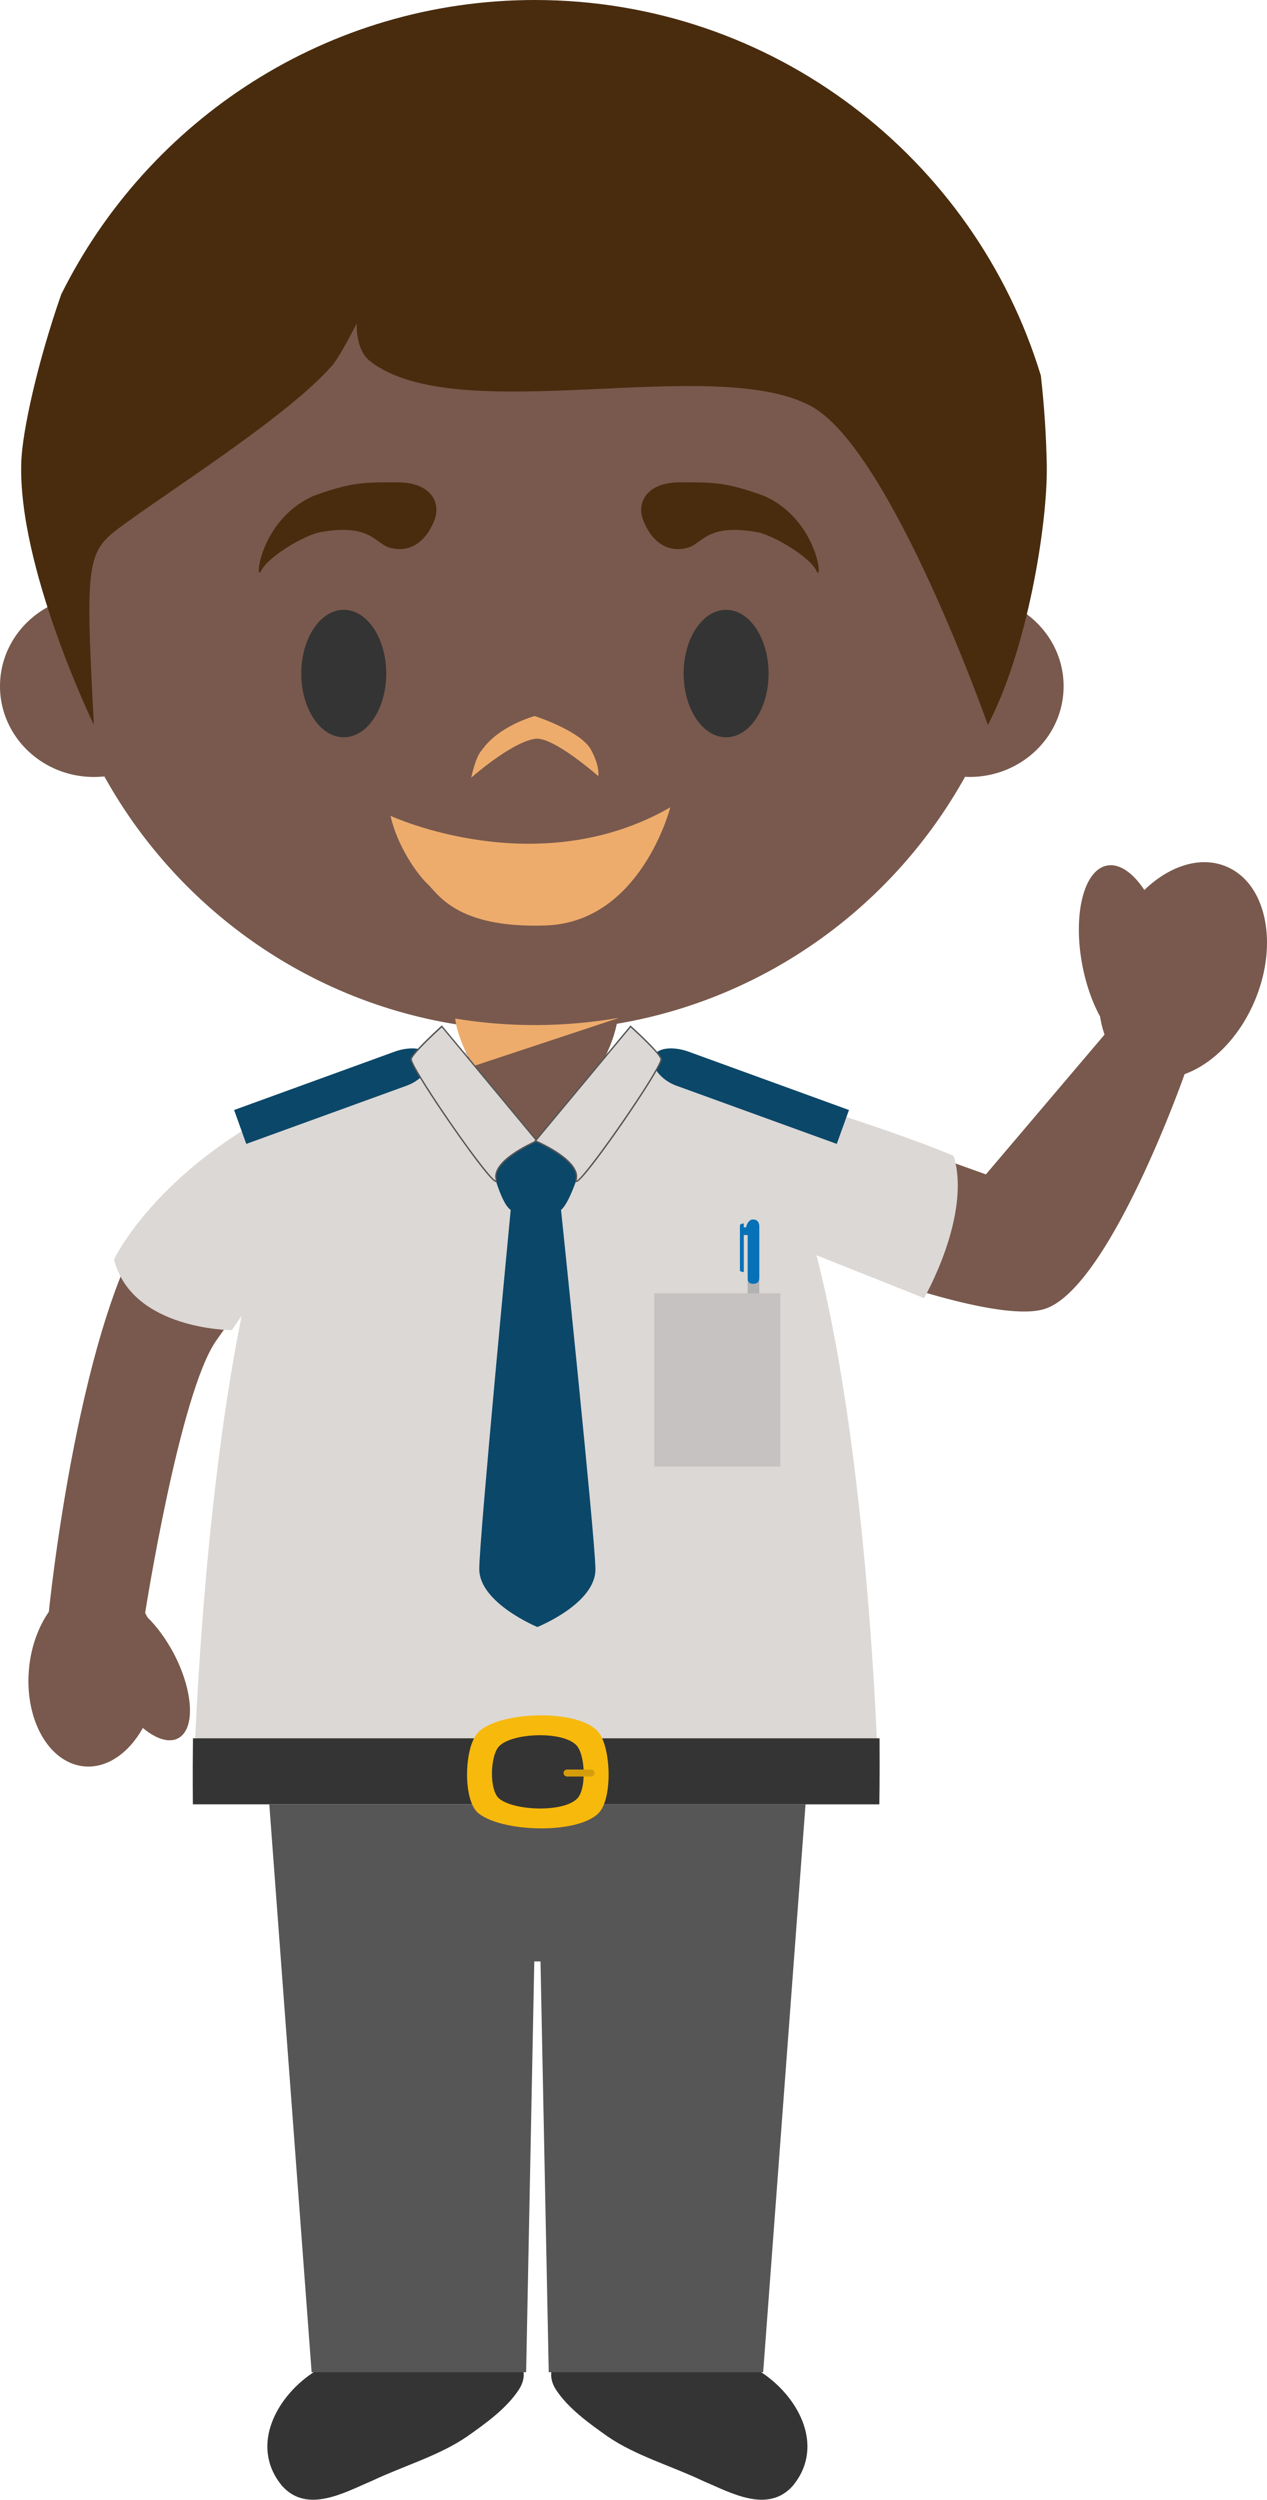 <svg xmlns="http://www.w3.org/2000/svg" width="59.647" height="117.66"><g fill-rule="evenodd" stroke-miterlimit="10" data-paper-data="{&quot;isPaintingLayer&quot;:true}" style="mix-blend-mode:normal"><path fill="#79594d" d="M57.745 40.793c1.867.792 2.461 3.62 1.325 6.314-.731 1.73-1.997 2.982-3.301 3.45 0 0-3.488 9.925-6.518 11.029-2.457.896-11.112-2.636-11.112-2.636s-.701-2.701-1.064-3.555c-.496-1.167-2.51-4.374-2.51-4.374l11.848 4.256 5.586-6.58a4.949 4.949 0 0 1-.21-.849c-.357-.654-.653-1.478-.831-2.39-.46-2.39.054-4.499 1.153-4.716.592-.114 1.226.341 1.762 1.149 1.186-1.143 2.65-1.621 3.872-1.098" data-paper-data="{&quot;origPos&quot;:null}"/><path fill="#333433" d="M24.634 111.587c.067.265-.019.605-.2.878-.577.894-1.58 1.61-2.44 2.215-1.323.91-2.994 1.384-4.46 2.08-1.323.56-3.068 1.572-4.255.247-1.566-1.89-.237-4.284 1.596-5.42zm1.333 0c-.063.265.019.605.197.878.578.894 1.584 1.61 2.439 2.215 1.327.91 2.998 1.384 4.462 2.08 1.323.56 3.068 1.572 4.255.247 1.564-1.89.236-4.284-1.594-5.42z"/><path fill="#565657" d="m37.923 84.921-1.995 26.736H25.833l-.388-19.335h-.292l-.384 19.335H14.67l-1.993-26.736z"/><path fill="#79594d" d="M7.442 56.785c1.819-2.323 8.356-5.763 8.356-5.763s-3.038 5.554-3.593 8.018c-.069.313-.245 1.152-.401 1.59-.201.546-.758 1.237-1.621 2.466-1.727 2.452-3.35 12.825-3.35 12.825.04.07.08.141.118.213.437.429.864 1.009 1.224 1.683.932 1.774 1.034 3.563.212 4.002-.436.231-1.047.029-1.662-.485-.662 1.188-1.704 1.92-2.79 1.804-1.669-.177-2.816-2.27-2.562-4.67.105-1.009.448-1.915.929-2.608-.009.043-.009.063-.009.063s1.425-14.364 5.148-19.138" data-paper-data="{&quot;origPos&quot;:null}"/><path fill="#dcd8d6" d="M44.9 54.412c.844 2.805-1.397 6.689-1.397 6.689l-5.065-2.02c2.646 10.319 2.955 25.845 2.955 25.845H9.075s.258-12.884 2.302-22.996l-.46.679s-4.709-.002-5.549-3.327c0 0 2.395-5.16 10.59-8.33v-.008c2.113-1.298 7.42-1.513 7.42-1.513l1.785.023h.15l1.78-.059s4.685.268 6.999 1.384c8.354 2.495 10.807 3.633 10.807 3.633"/><path fill="#b2b2b2" d="M35.746 65.76c0 .14-.113.253-.252.253h-.046a.251.251 0 0 1-.25-.253v-5.447c0-.14.112-.257.25-.257h.046c.139 0 .252.116.252.257z"/><path fill="#0771b7" d="M35.474 57.4c.172 0 .273.141.273.32v2.434c0 .175-.101.272-.273.272h-.032c-.178 0-.244-.097-.244-.272v-2.023h-.182v1.675c0 .036.01.068-.023.068-.036 0-.16-.032-.16-.068v-2.138c0-.04.124-.085.16-.085.033 0 .022.045.022.085v.101h.11c.029-.186.155-.369.317-.369h.031"/><path fill="#c6c2c1" d="M30.8 60.872h5.937v8.157H30.8z"/><path fill="#333433" d="M9.082 84.926s-.021-1.182.002-3.106h32.323c.013 1.924-.01 3.108-.01 3.108l-32.315-.002"/><path fill="#f7b90b" d="M28.177 85.344c-1.002 1.01-4.56.896-5.658 0-.74-.596-.676-3.14 0-3.812 1-1.007 4.765-1.104 5.658 0 .594.74.67 3.138 0 3.812"/><path fill="#333433" d="M27.168 84.661c-.645.655-2.949.577-3.663 0-.485-.388-.436-2.038 0-2.476.645-.647 3.087-.714 3.663 0 .39.483.439 2.042 0 2.476"/><path fill="#d69d0b" d="M27.993 83.454a.168.168 0 0 1-.169.164h-1.13a.164.164 0 0 1-.163-.164.16.16 0 0 1 .163-.164h1.13c.093 0 .168.071.168.164"/><path fill="#79594d" d="m25.224 53.971-3.873-4.16c1.153-.123 2-.155 2-.155l1.786.065h.15l1.782-.097c.725.041 1.449.106 2.17.194l-4.016 4.153zM48.1 28.744c1.187.767 1.972 2.07 1.972 3.555 0 2.36-1.982 4.271-4.427 4.271a2.52 2.52 0 0 1-.212-.008C41.475 43.69 33.889 48.51 25.179 48.51c-8.715 0-16.309-4.829-20.265-11.964a5.374 5.374 0 0 1-.494.025C1.98 36.57 0 34.66 0 32.3c0-1.596.899-2.983 2.234-3.72a23.897 23.897 0 0 1-.235-3.334c0-12.845 10.374-23.258 23.18-23.258S48.36 12.401 48.36 25.246c0 1.188-.09 2.358-.26 3.498" data-paper-data="{&quot;origPos&quot;:null}"/><path fill="#492c0e" d="M18.412 25.799c-.772-.174-.908-1.201-3.386-.74-.779.18-2.417 1.156-2.732 1.808-.316.652-.088-2.392 2.457-3.522 1.835-.675 2.457-.642 3.977-.642s1.987.907 1.766 1.65c0 0-.503 1.803-2.082 1.446zm13.905 0c.772-.174.908-1.201 3.386-.74.779.18 2.417 1.156 2.732 1.808.316.652.087-2.392-2.457-3.522-1.835-.675-2.457-.642-3.977-.642s-1.987.907-1.766 1.65c0 0 .503 1.803 2.082 1.446z" data-paper-data="{&quot;origPos&quot;:null}"/><path fill="#343434" d="M18.183 31.703c0 1.657-.895 3-2 3s-2-1.343-2-3 .895-3 2-3 2 1.343 2 3m18 0c0 1.657-.895 3-2 3s-2-1.343-2-3 .895-3 2-3 2 1.343 2 3" data-paper-data="{&quot;origPos&quot;:null}"/><path fill="#eeac6c" d="M25.203 34.772c-1.125.153-3.02 1.834-3.02 1.834s.207-1.009.503-1.299c.8-1.156 2.487-1.604 2.487-1.604s2.173.703 2.65 1.588c.443.824.34 1.238.34 1.238s-2.121-1.871-2.96-1.756zM18.383 38.399s6.897 3.208 13.172-.397c0 0-1.39 5.47-5.95 5.561-4.115.122-4.984-1.492-5.477-1.956-.492-.463-1.42-1.772-1.745-3.208"/><path fill="#492c0e" d="M49.28 21.954c.036 2.731-.917 8.644-2.774 12.167 0 0-4.557-12.947-8.311-14.997-4.593-2.507-16.691 1.109-20.795-2.141-.676-.543-.607-1.761-.607-1.761s-.783 1.559-1.163 1.991c-1.984 2.267-7.138 5.552-9.586 7.32-1.966 1.416-2.058 1.399-1.624 9.588 0 0-3.614-7.452-3.416-12.422.058-1.431.751-4.612 1.877-7.841C6.959 5.645 15.416 0 25.183 0c11.218 0 20.708 7.448 23.818 17.681.161 1.42.254 2.845.28 4.273" data-paper-data="{&quot;origPos&quot;:null}"/><path fill="#79594d" d="M23.372 50.914c-1.082 0-1.959-2.333-1.959-3.399h7.707c0 1.066-.878 3.398-1.958 3.398h-3.79" data-paper-data="{&quot;origPos&quot;:null}"/><path fill="#eeac6c" d="M22.312 50.172c-.435-.664-.811-1.568-.882-2.229 2.541.418 5.135.408 7.673-.03l-.011.013-6.78 2.246"/><path fill="#0b4768" d="m39.968 52.247-7.562-2.75c-.708-.253-1.479-.198-1.64.242v.007c-.158.44.359 1.093 1.06 1.35l7.567 2.746zm-28.947 0 7.566-2.75c.702-.253 1.477-.198 1.634.242l.002.007c.158.44-.357 1.093-1.065 1.35l-7.564 2.746zm17.01 21.596c.028 1.636-2.734 2.738-2.734 2.738s-2.74-1.132-2.734-2.733c.006-1.524 1.48-16.898 1.48-16.898-.518-.349-.953-2.307-.953-2.307l1.138-.906 1.953-.063 1.227 1.018s-.523 1.867-.996 2.258c0 0 1.599 15.359 1.619 16.893"/><path fill="#dcd8d6" d="M25.281 53.703s-2.146.899-1.923 1.813c.222.915-4.131-5.343-4.003-5.687.132-.34 1.443-1.517 1.443-1.517l4.483 5.39z"/><path fill="#565657" d="M20.798 48.358c-.185.173-1.29 1.178-1.409 1.483-.034.089.376.835 1.352 2.289 1.18 1.76 2.394 3.375 2.594 3.437 0-.005-.004-.02-.006-.047-.215-.87 1.59-1.694 1.894-1.833zm2.547 7.282c-.283 0-2.26-2.884-2.341-3.007-.418-.606-1.76-2.598-1.678-2.813.13-.347 1.394-1.483 1.447-1.534l.03-.02 4.531 5.45-.042.015c-.023.01-2.115.9-1.902 1.774.012.057.012.093-.005.112-.006.015-.023.023-.04.023z"/><path fill="#dcd8d6" d="m25.201 53.702 4.484-5.39s1.31 1.177 1.44 1.517c.133.344-4.225 6.602-4.002 5.687.222-.914-1.922-1.813-1.922-1.813z"/><path fill="#565657" d="M25.257 53.688c.306.137 2.11.963 1.898 1.833-.008.027-.008.042-.008.046.197-.063 1.41-1.673 2.589-3.43.983-1.458 1.39-2.206 1.354-2.295-.11-.308-1.22-1.313-1.4-1.483zm1.881 1.95a.055.055 0 0 1-.042-.02c-.017-.021-.019-.055-.006-.114.218-.872-1.88-1.764-1.898-1.772l-.045-.015 4.536-5.453.024.023c.054.048 1.316 1.186 1.449 1.534.086.215-1.267 2.217-1.683 2.824-.081.124-2.053 2.994-2.335 2.994z"/></g></svg>
